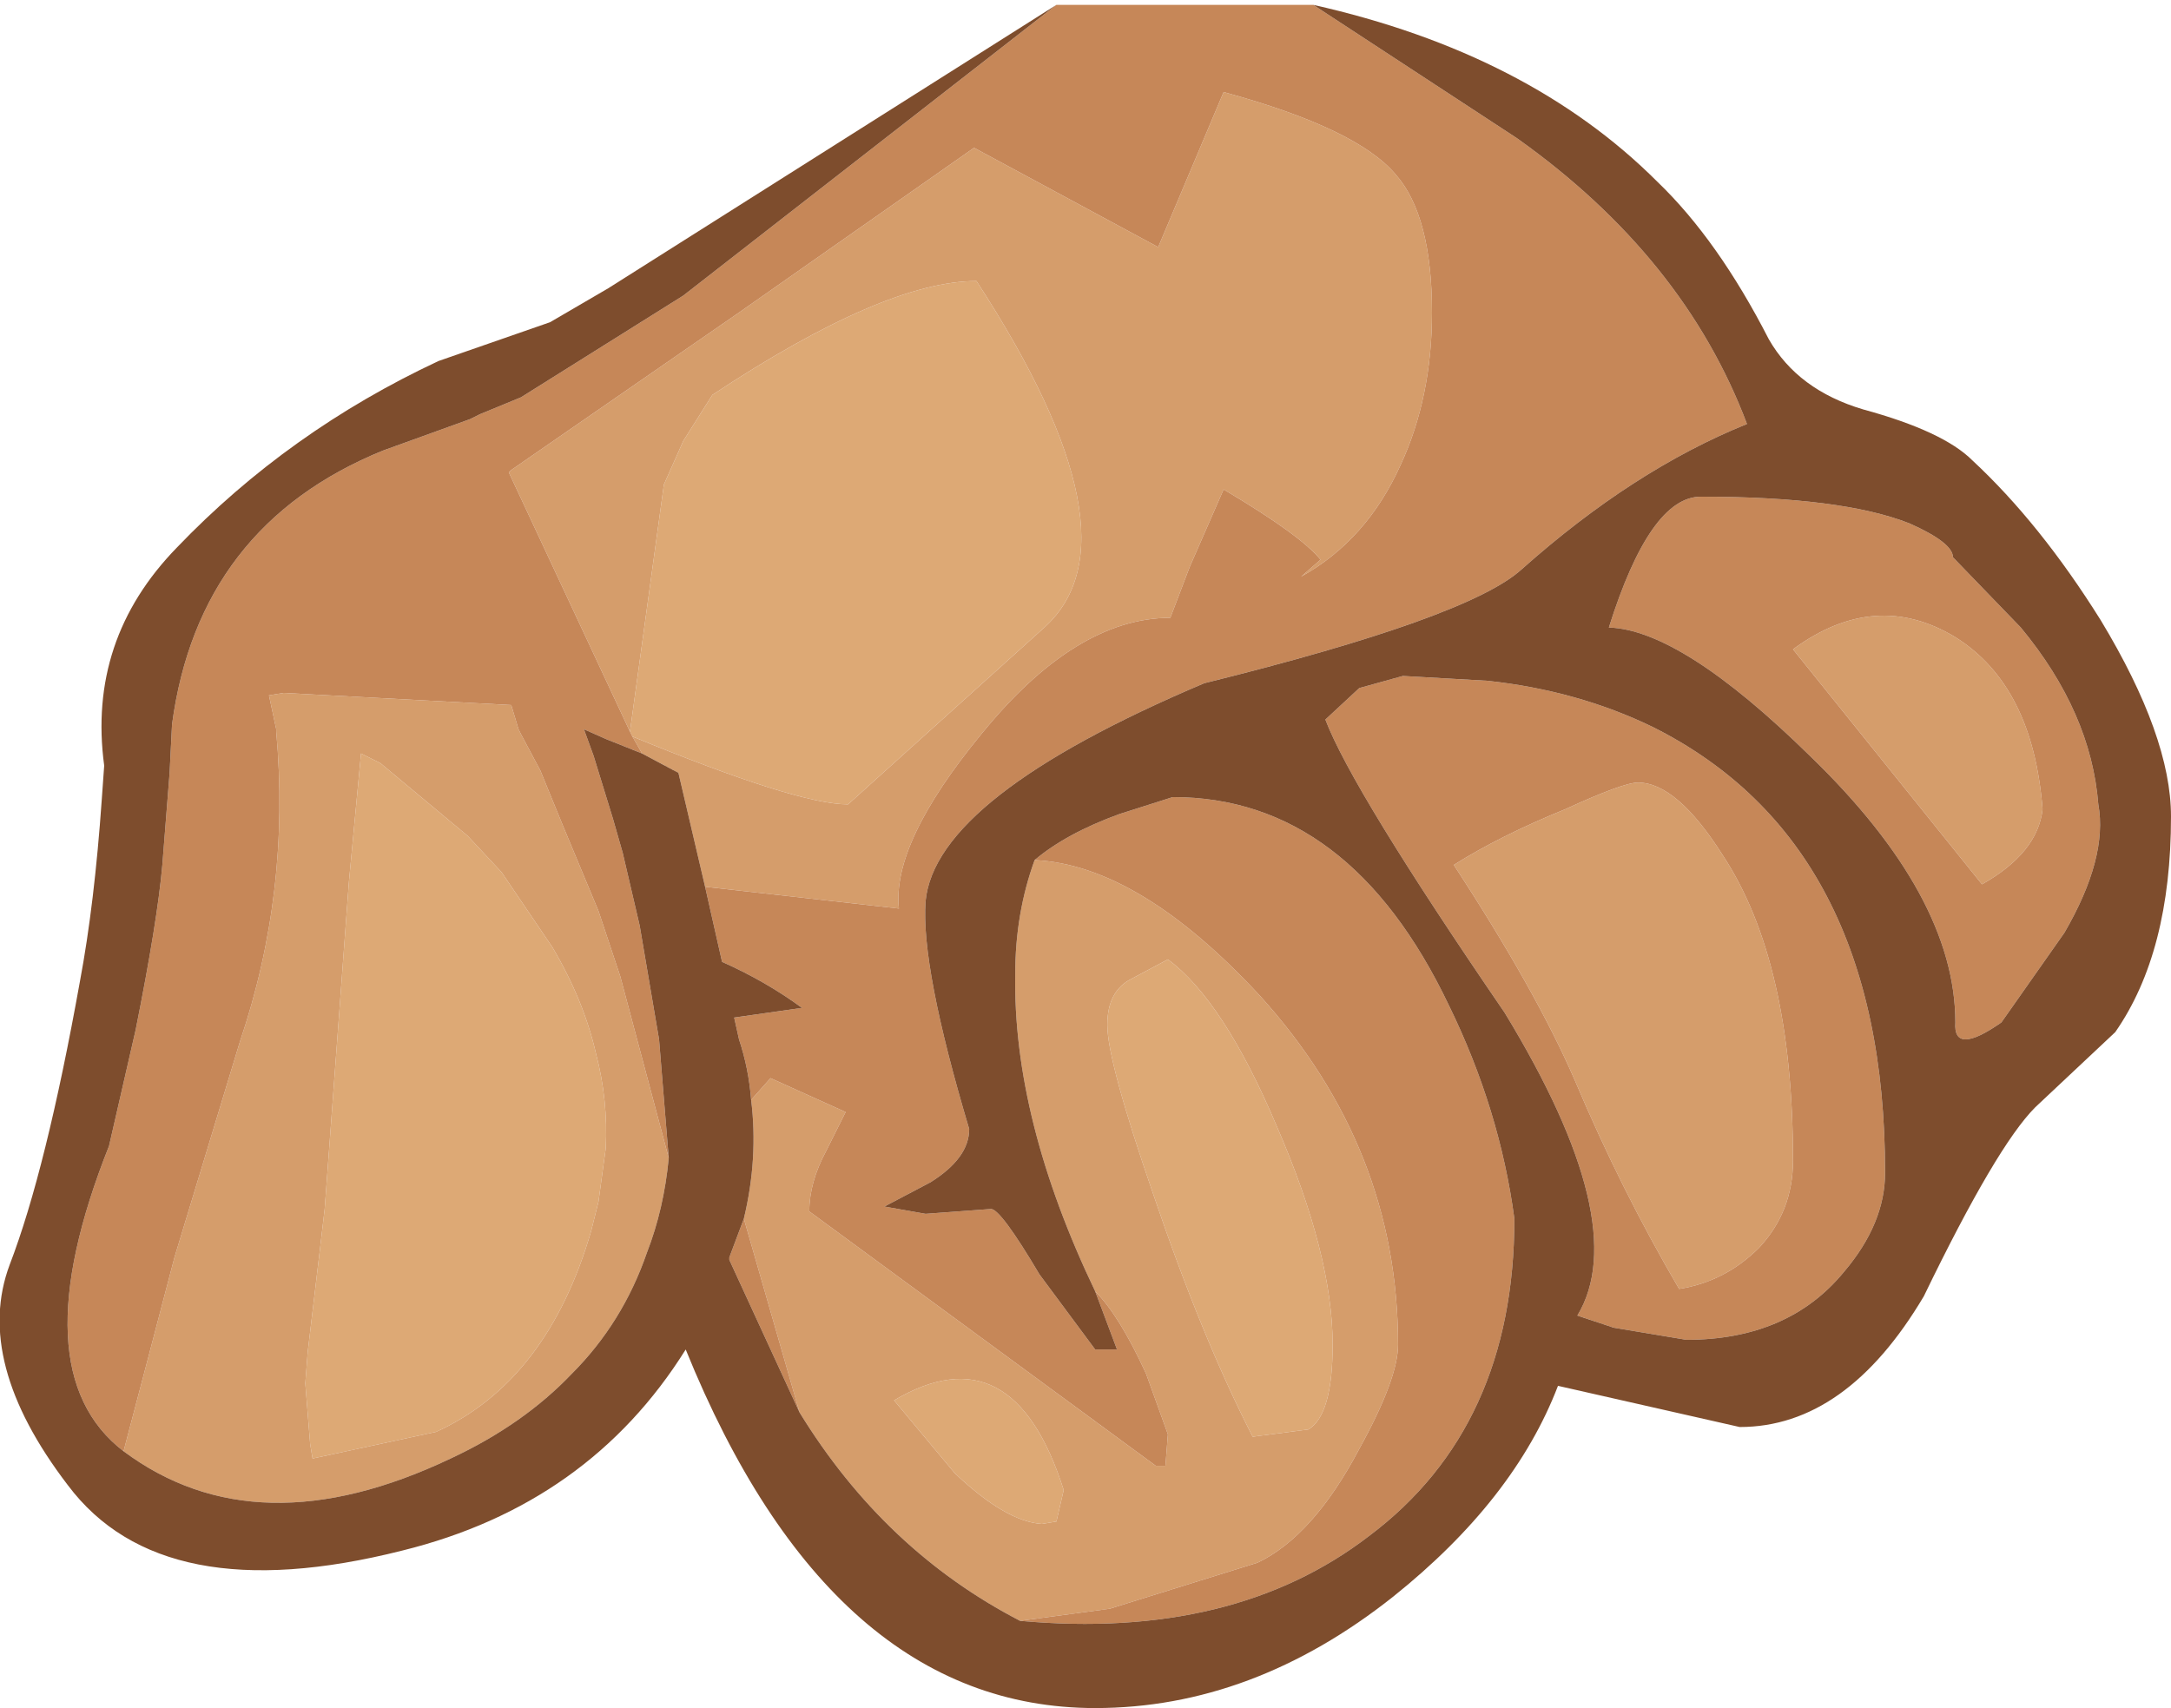 <?xml version="1.0" encoding="UTF-8" standalone="no"?>
<svg xmlns:ffdec="https://www.free-decompiler.com/flash" xmlns:xlink="http://www.w3.org/1999/xlink" ffdec:objectType="shape" height="35.25px" width="44.8px" xmlns="http://www.w3.org/2000/svg">
  <g transform="matrix(1.0, 0.0, 0.0, 1.0, 21.7, 5.4)">
    <path d="M1.65 14.8 L2.4 14.4 Q3.55 15.25 4.65 17.85 5.8 20.5 5.8 22.35 5.8 23.8 5.3 24.1 L4.15 24.25 Q3.1 22.2 2.1 19.25 1.15 16.5 1.15 15.75 1.15 15.05 1.65 14.8 M-8.7 9.7 L-8.0 4.6 -7.6 3.7 -7.0 2.75 Q-3.45 0.4 -1.55 0.4 1.9 5.7 -0.15 7.55 L-4.2 11.2 Q-5.25 11.2 -8.65 9.8 L-8.7 9.7 M0.25 25.35 L0.1 26.0 -0.2 26.05 Q-0.95 26.0 -2.0 25.0 L-3.25 23.5 Q-0.8 22.05 0.25 25.35 M-14.25 10.15 L-13.85 10.35 -12.05 11.85 -11.35 12.6 -10.3 14.15 Q-9.65 15.25 -9.4 16.35 -9.15 17.3 -9.2 18.3 L-9.35 19.4 -9.5 20.0 Q-10.4 23.1 -12.7 24.15 L-15.25 24.7 -15.3 24.4 -15.4 23.15 -15.35 22.5 -15.1 20.4 -15.0 19.55 -14.5 12.8 -14.25 10.15" fill="#dda975" fill-rule="evenodd" stroke="none"/>
    <path d="M0.9 21.25 Q-0.8 17.7 -0.75 14.7 -0.75 13.45 -0.35 12.35 1.8 12.45 4.3 15.15 7.15 18.3 7.15 22.35 7.15 23.05 6.35 24.5 5.4 26.3 4.25 26.85 L1.2 27.8 -0.65 28.05 Q-3.45 26.6 -5.2 23.75 L-6.35 19.75 Q-6.05 18.5 -6.2 17.3 L-5.8 16.85 -4.25 17.55 -4.65 18.35 Q-5.0 19.0 -5.0 19.6 L2.15 24.85 2.35 24.85 2.4 24.2 1.95 22.95 Q1.4 21.75 0.9 21.25 M-7.15 12.9 L-7.7 10.55 -8.45 10.15 -8.65 9.8 Q-5.25 11.2 -4.2 11.2 L-0.15 7.55 Q1.9 5.7 -1.55 0.4 -3.45 0.4 -7.0 2.75 L-7.6 3.7 -8.0 4.6 -8.7 9.7 -11.2 4.35 -11.15 4.3 -6.45 1.05 -1.6 -2.35 2.2 -0.3 3.55 -3.5 Q6.3 -2.75 7.1 -1.8 7.85 -0.95 7.85 1.05 7.85 2.8 7.2 4.2 6.5 5.75 5.15 6.5 L5.55 6.15 Q5.15 5.65 3.55 4.7 L2.85 6.3 2.45 7.35 Q0.5 7.35 -1.45 9.75 -3.3 12.0 -3.15 13.35 L-7.15 12.9 M-7.9 18.5 Q-8.0 19.55 -8.35 20.45 -8.85 21.9 -9.9 22.95 -10.9 24.0 -12.4 24.7 -16.4 26.6 -19.15 24.55 L-18.65 22.65 -18.1 20.55 -16.75 16.1 Q-15.7 13.0 -16.0 9.7 L-16.0 9.65 -16.15 8.95 -15.85 8.9 -11.15 9.15 -11.0 9.65 -10.95 9.75 -10.55 10.5 -10.1 11.6 -9.35 13.4 -8.9 14.75 -7.9 18.5 M13.85 12.25 Q15.3 14.45 15.3 18.55 15.3 19.6 14.6 20.35 13.9 21.05 12.95 21.2 11.75 19.15 10.8 16.9 10.0 15.05 8.3 12.45 9.25 11.85 10.6 11.3 11.8 10.75 12.1 10.75 12.9 10.75 13.85 12.25 M18.65 7.75 Q20.25 8.75 20.45 11.3 20.35 12.2 19.2 12.85 L15.3 8.0 Q17.0 6.75 18.65 7.75 M1.65 14.8 Q1.15 15.05 1.15 15.75 1.15 16.5 2.1 19.25 3.1 22.2 4.15 24.25 L5.3 24.1 Q5.8 23.8 5.8 22.35 5.8 20.5 4.65 17.85 3.55 15.25 2.4 14.4 L1.65 14.8 M0.25 25.35 Q-0.8 22.05 -3.25 23.5 L-2.0 25.0 Q-0.95 26.0 -0.2 26.05 L0.1 26.0 0.25 25.35 M-14.25 10.15 L-14.5 12.8 -15.0 19.55 -15.1 20.4 -15.35 22.5 -15.4 23.15 -15.3 24.4 -15.25 24.7 -12.7 24.15 Q-10.4 23.1 -9.5 20.0 L-9.35 19.4 -9.2 18.3 Q-9.15 17.3 -9.4 16.35 -9.65 15.25 -10.3 14.15 L-11.35 12.6 -12.05 11.85 -13.85 10.35 -14.25 10.15" fill="#d59d6b" fill-rule="evenodd" stroke="none"/>
    <path d="M5.4 -5.3 L9.6 -2.55 Q13.05 -0.1 14.35 3.35 12.0 4.3 9.7 6.35 8.6 7.35 3.15 8.7 -2.4 11.05 -2.6 13.2 -2.7 14.55 -1.7 17.9 -1.7 18.5 -2.5 19.0 L-3.45 19.5 -2.6 19.65 -1.25 19.55 Q-1.05 19.55 -0.25 20.9 L0.9 22.45 1.35 22.45 0.9 21.25 Q1.4 21.75 1.95 22.95 L2.4 24.2 2.35 24.85 2.15 24.85 -5.0 19.6 Q-5.0 19.0 -4.65 18.35 L-4.25 17.55 -5.8 16.85 -6.2 17.3 Q-6.25 16.65 -6.45 16.05 L-6.55 15.6 -5.15 15.4 Q-5.9 14.85 -6.8 14.45 L-7.15 12.9 -3.15 13.35 Q-3.3 12.0 -1.45 9.75 0.5 7.35 2.45 7.35 L2.85 6.3 3.55 4.7 Q5.15 5.65 5.55 6.15 L5.15 6.5 Q6.5 5.75 7.2 4.2 7.85 2.8 7.85 1.05 7.85 -0.95 7.1 -1.8 6.3 -2.75 3.55 -3.5 L2.2 -0.3 -1.6 -2.35 -6.45 1.05 -11.15 4.3 -11.2 4.35 -8.7 9.7 -8.65 9.8 -8.45 10.15 -9.2 9.85 -9.65 9.65 -9.45 10.2 -9.05 11.5 -8.85 12.2 -8.5 13.7 -8.1 16.05 -7.9 18.5 -8.9 14.75 -9.35 13.4 -10.1 11.6 -10.55 10.5 -10.95 9.75 -11.0 9.65 -11.15 9.15 -15.85 8.9 -16.15 8.95 -16.0 9.65 -16.0 9.7 Q-15.7 13.0 -16.75 16.1 L-18.1 20.55 -18.65 22.65 -19.15 24.55 Q-21.3 22.9 -19.45 18.25 L-18.9 15.85 Q-18.45 13.6 -18.35 12.45 L-18.2 10.55 -18.15 9.55 Q-17.6 5.45 -13.8 3.9 L-12.0 3.25 -11.8 3.15 -10.95 2.8 -7.6 0.7 0.1 -5.3 5.4 -5.3 M-0.35 12.35 Q0.3 11.8 1.4 11.4 L2.5 11.05 Q6.15 11.05 8.2 15.35 9.25 17.5 9.55 19.75 9.55 24.05 6.55 26.3 3.75 28.45 -0.65 28.05 L1.2 27.8 4.25 26.85 Q5.4 26.3 6.35 24.5 7.15 23.05 7.15 22.35 7.15 18.3 4.3 15.15 1.8 12.45 -0.35 12.35 M-5.2 23.75 L-6.65 20.6 -6.65 20.55 -6.35 19.75 -5.2 23.75 M20.9 13.85 L19.6 15.7 Q18.6 16.4 18.65 15.7 18.65 13.1 15.65 10.2 13.0 7.6 11.5 7.55 12.35 4.85 13.4 4.85 16.3 4.85 17.7 5.4 18.6 5.8 18.6 6.1 L20.0 7.55 Q21.45 9.3 21.6 11.2 21.8 12.3 20.9 13.85 M18.65 7.75 Q17.0 6.75 15.3 8.0 L19.2 12.85 Q20.35 12.2 20.45 11.3 20.25 8.75 18.65 7.75 M13.85 12.25 Q12.9 10.75 12.1 10.75 11.8 10.75 10.6 11.3 9.25 11.85 8.3 12.45 10.0 15.05 10.8 16.9 11.75 19.15 12.95 21.2 13.9 21.05 14.6 20.35 15.3 19.6 15.3 18.55 15.3 14.45 13.85 12.25 M6.35 8.8 L7.25 8.55 9.0 8.65 Q10.85 8.85 12.4 9.6 17.2 12.0 17.2 18.8 17.2 19.85 16.35 20.85 15.2 22.25 13.1 22.25 L11.6 22.0 10.85 21.75 Q12.0 19.85 9.35 15.5 6.2 10.9 5.65 9.45 L6.35 8.8" fill="#c68758" fill-rule="evenodd" stroke="none"/>
    <path d="M5.4 -5.3 Q9.85 -4.3 12.5 -1.65 13.75 -0.45 14.8 1.6 15.4 2.65 16.75 3.05 18.4 3.5 19.0 4.1 20.4 5.4 21.65 7.4 23.1 9.8 23.1 11.45 23.1 14.25 21.95 15.9 L20.3 17.45 Q19.5 18.25 18.0 21.35 16.4 24.05 14.2 24.05 L10.45 23.2 Q9.55 25.55 7.05 27.55 4.15 29.85 0.9 29.85 -4.55 29.85 -7.55 22.45 -9.55 25.65 -13.4 26.6 -18.35 27.85 -20.3 25.25 -22.25 22.7 -21.5 20.7 -20.75 18.75 -20.05 14.85 -19.75 13.25 -19.6 11.1 L-19.55 10.4 Q-19.9 7.8 -18.05 5.9 -15.75 3.5 -12.65 2.05 L-10.35 1.25 -9.15 0.55 0.1 -5.3 -7.6 0.7 -10.95 2.8 -11.8 3.15 -12.0 3.25 -13.8 3.9 Q-17.6 5.45 -18.15 9.55 L-18.2 10.55 -18.35 12.45 Q-18.45 13.6 -18.9 15.85 L-19.45 18.25 Q-21.3 22.9 -19.15 24.55 -16.4 26.6 -12.4 24.7 -10.9 24.0 -9.9 22.95 -8.85 21.9 -8.35 20.45 -8.0 19.55 -7.9 18.5 L-8.1 16.05 -8.5 13.7 -8.85 12.2 -9.05 11.5 -9.45 10.2 -9.65 9.65 -9.2 9.85 -8.45 10.15 -7.7 10.55 -7.15 12.9 -6.8 14.45 Q-5.9 14.85 -5.15 15.4 L-6.55 15.6 -6.45 16.05 Q-6.25 16.65 -6.2 17.3 -6.05 18.5 -6.35 19.75 L-6.65 20.55 -6.65 20.6 -5.2 23.75 Q-3.45 26.6 -0.65 28.05 3.75 28.45 6.55 26.3 9.55 24.05 9.55 19.75 9.25 17.5 8.2 15.35 6.15 11.05 2.5 11.05 L1.4 11.4 Q0.3 11.8 -0.35 12.35 -0.75 13.45 -0.75 14.7 -0.8 17.7 0.9 21.25 L1.35 22.45 0.9 22.45 -0.25 20.9 Q-1.05 19.55 -1.25 19.55 L-2.6 19.65 -3.45 19.5 -2.5 19.0 Q-1.7 18.5 -1.7 17.9 -2.7 14.55 -2.6 13.2 -2.4 11.05 3.15 8.7 8.6 7.35 9.7 6.35 12.0 4.3 14.35 3.35 13.05 -0.1 9.6 -2.55 L5.4 -5.3 M20.9 13.85 Q21.8 12.3 21.6 11.2 21.45 9.3 20.0 7.55 L18.6 6.1 Q18.6 5.8 17.7 5.4 16.3 4.85 13.4 4.85 12.35 4.85 11.5 7.55 13.0 7.6 15.65 10.2 18.65 13.1 18.65 15.7 18.6 16.4 19.6 15.7 L20.9 13.85 M6.35 8.8 L5.65 9.45 Q6.2 10.9 9.35 15.5 12.0 19.85 10.85 21.75 L11.6 22.0 13.1 22.25 Q15.2 22.25 16.35 20.85 17.2 19.85 17.2 18.8 17.2 12.0 12.4 9.6 10.85 8.85 9.0 8.65 L7.25 8.55 6.35 8.8" fill="#7e4d2d" fill-rule="evenodd" stroke="none"/>
  </g>
</svg>
